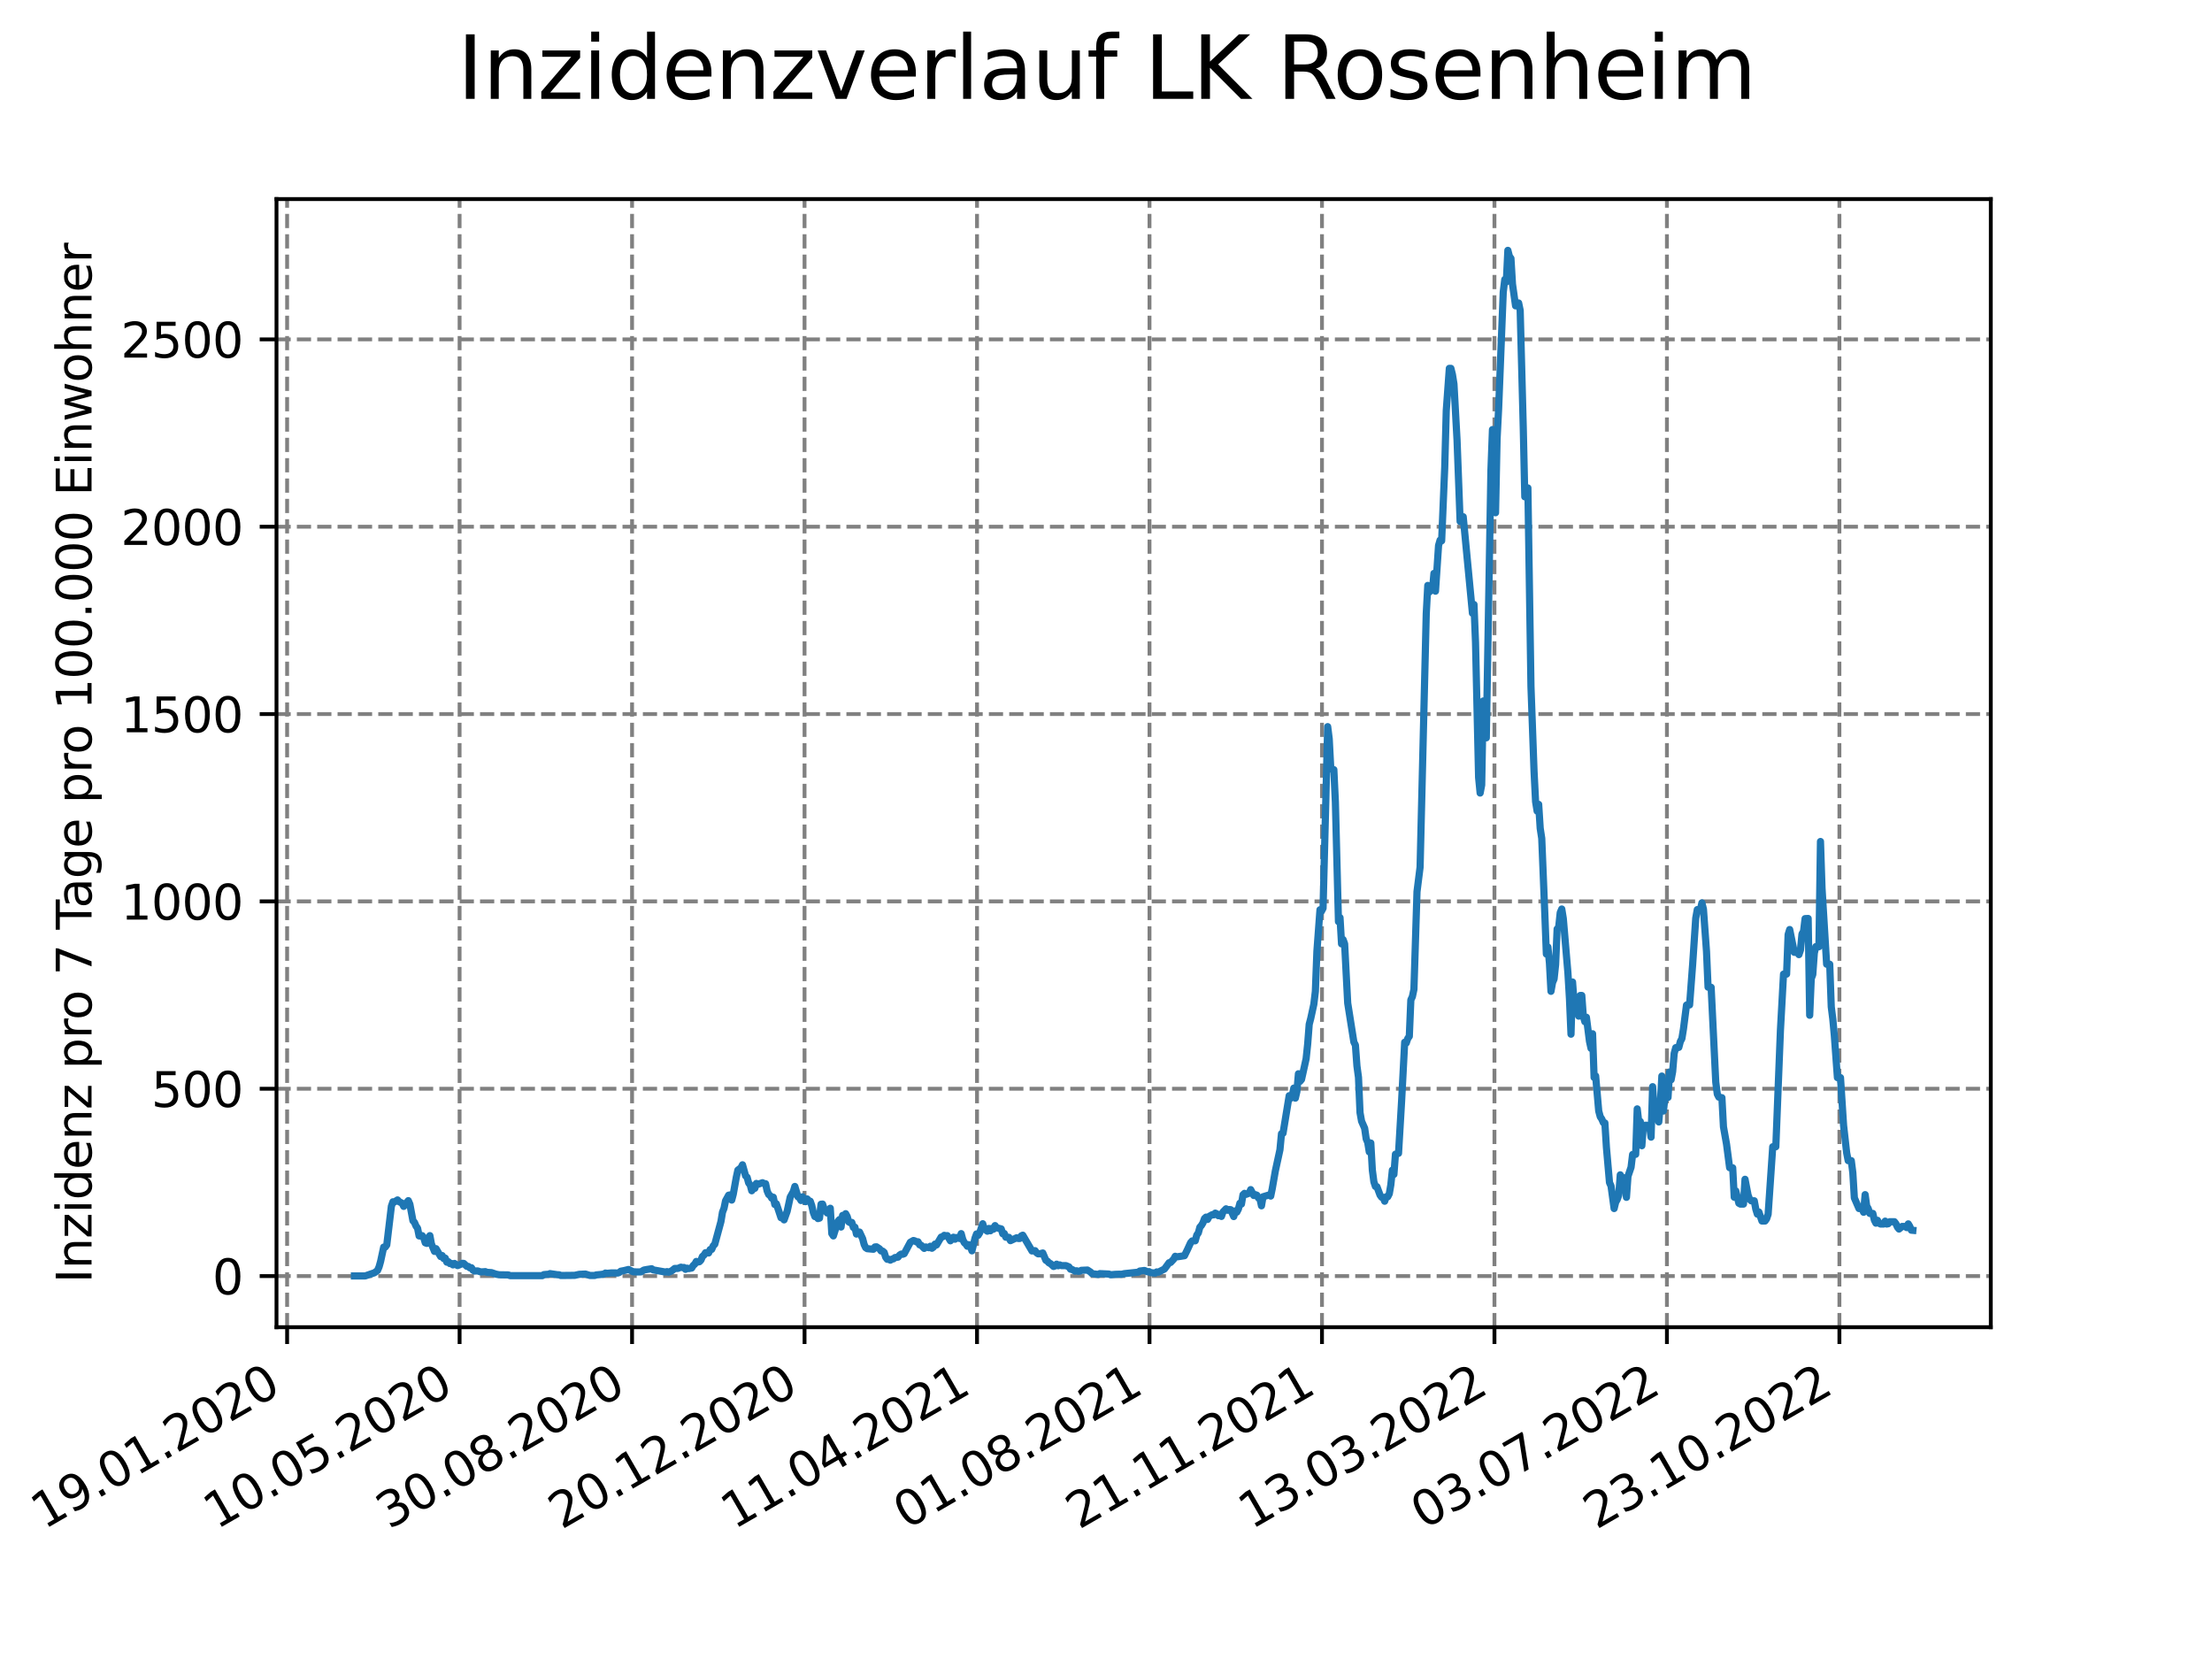 <?xml version="1.0" encoding="utf-8" standalone="no"?>
<!DOCTYPE svg PUBLIC "-//W3C//DTD SVG 1.1//EN"
  "http://www.w3.org/Graphics/SVG/1.1/DTD/svg11.dtd">
<svg xmlns:xlink="http://www.w3.org/1999/xlink" width="460.8pt" height="345.6pt" viewBox="0 0 460.8 345.6" xmlns="http://www.w3.org/2000/svg" version="1.1">
 <defs>
  <style type="text/css">*{stroke-linejoin: round; stroke-linecap: butt}</style>
 </defs>
 <g id="figure_1">
  <g id="patch_1">
   <path d="M 0 345.6 
L 460.8 345.6 
L 460.8 0 
L 0 0 
z
" style="fill: #ffffff"/>
  </g>
  <g id="axes_1">
   <g id="patch_2">
    <path d="M 57.6 276.48 
L 414.72 276.48 
L 414.72 41.472 
L 57.6 41.472 
z
" style="fill: #ffffff"/>
   </g>
   <g id="matplotlib.axis_1">
    <g id="xtick_1">
     <g id="line2d_1">
      <path d="M 59.811 276.48 
L 59.811 41.472 
" clip-path="url(#p13c8dc8b67)" style="fill: none; stroke-dasharray: 2.96,1.28; stroke-dashoffset: 0; stroke: #808080; stroke-width: 0.8"/>
     </g>
     <g id="line2d_2">
      <defs>
       <path id="m9753252a1d" d="M 0 0 
L 0 3.5 
" style="stroke: #000000; stroke-width: 0.8"/>
      </defs>
      <g>
       <use xlink:href="#m9753252a1d" x="59.811" y="276.48" style="stroke: #000000; stroke-width: 0.8"/>
      </g>
     </g>
     <g id="text_1">
      <!-- 19.01.2020 -->
      <g transform="translate(9.186 318.689) rotate(-30) scale(0.1 -0.1)">
       <defs>
        <path id="DejaVuSans-31" d="M 794 531 
L 1825 531 
L 1825 4091 
L 703 3866 
L 703 4441 
L 1819 4666 
L 2450 4666 
L 2450 531 
L 3481 531 
L 3481 0 
L 794 0 
L 794 531 
z
" transform="scale(0.016)"/>
        <path id="DejaVuSans-39" d="M 703 97 
L 703 672 
Q 941 559 1184 500 
Q 1428 441 1663 441 
Q 2288 441 2617 861 
Q 2947 1281 2994 2138 
Q 2813 1869 2534 1725 
Q 2256 1581 1919 1581 
Q 1219 1581 811 2004 
Q 403 2428 403 3163 
Q 403 3881 828 4315 
Q 1253 4750 1959 4750 
Q 2769 4750 3195 4129 
Q 3622 3509 3622 2328 
Q 3622 1225 3098 567 
Q 2575 -91 1691 -91 
Q 1453 -91 1209 -44 
Q 966 3 703 97 
z
M 1959 2075 
Q 2384 2075 2632 2365 
Q 2881 2656 2881 3163 
Q 2881 3666 2632 3958 
Q 2384 4250 1959 4250 
Q 1534 4250 1286 3958 
Q 1038 3666 1038 3163 
Q 1038 2656 1286 2365 
Q 1534 2075 1959 2075 
z
" transform="scale(0.016)"/>
        <path id="DejaVuSans-2e" d="M 684 794 
L 1344 794 
L 1344 0 
L 684 0 
L 684 794 
z
" transform="scale(0.016)"/>
        <path id="DejaVuSans-30" d="M 2034 4250 
Q 1547 4250 1301 3770 
Q 1056 3291 1056 2328 
Q 1056 1369 1301 889 
Q 1547 409 2034 409 
Q 2525 409 2770 889 
Q 3016 1369 3016 2328 
Q 3016 3291 2770 3770 
Q 2525 4250 2034 4250 
z
M 2034 4750 
Q 2819 4750 3233 4129 
Q 3647 3509 3647 2328 
Q 3647 1150 3233 529 
Q 2819 -91 2034 -91 
Q 1250 -91 836 529 
Q 422 1150 422 2328 
Q 422 3509 836 4129 
Q 1250 4750 2034 4750 
z
" transform="scale(0.016)"/>
        <path id="DejaVuSans-32" d="M 1228 531 
L 3431 531 
L 3431 0 
L 469 0 
L 469 531 
Q 828 903 1448 1529 
Q 2069 2156 2228 2338 
Q 2531 2678 2651 2914 
Q 2772 3150 2772 3378 
Q 2772 3750 2511 3984 
Q 2250 4219 1831 4219 
Q 1534 4219 1204 4116 
Q 875 4013 500 3803 
L 500 4441 
Q 881 4594 1212 4672 
Q 1544 4750 1819 4750 
Q 2544 4750 2975 4387 
Q 3406 4025 3406 3419 
Q 3406 3131 3298 2873 
Q 3191 2616 2906 2266 
Q 2828 2175 2409 1742 
Q 1991 1309 1228 531 
z
" transform="scale(0.016)"/>
       </defs>
       <use xlink:href="#DejaVuSans-31"/>
       <use xlink:href="#DejaVuSans-39" x="63.623"/>
       <use xlink:href="#DejaVuSans-2e" x="127.246"/>
       <use xlink:href="#DejaVuSans-30" x="159.033"/>
       <use xlink:href="#DejaVuSans-31" x="222.656"/>
       <use xlink:href="#DejaVuSans-2e" x="286.279"/>
       <use xlink:href="#DejaVuSans-32" x="318.066"/>
       <use xlink:href="#DejaVuSans-30" x="381.689"/>
       <use xlink:href="#DejaVuSans-32" x="445.312"/>
       <use xlink:href="#DejaVuSans-30" x="508.936"/>
      </g>
     </g>
    </g>
    <g id="xtick_2">
     <g id="line2d_3">
      <path d="M 95.741 276.48 
L 95.741 41.472 
" clip-path="url(#p13c8dc8b67)" style="fill: none; stroke-dasharray: 2.96,1.28; stroke-dashoffset: 0; stroke: #808080; stroke-width: 0.8"/>
     </g>
     <g id="line2d_4">
      <g>
       <use xlink:href="#m9753252a1d" x="95.741" y="276.48" style="stroke: #000000; stroke-width: 0.8"/>
      </g>
     </g>
     <g id="text_2">
      <!-- 10.05.2020 -->
      <g transform="translate(45.116 318.689) rotate(-30) scale(0.1 -0.1)">
       <defs>
        <path id="DejaVuSans-35" d="M 691 4666 
L 3169 4666 
L 3169 4134 
L 1269 4134 
L 1269 2991 
Q 1406 3038 1543 3061 
Q 1681 3084 1819 3084 
Q 2600 3084 3056 2656 
Q 3513 2228 3513 1497 
Q 3513 744 3044 326 
Q 2575 -91 1722 -91 
Q 1428 -91 1123 -41 
Q 819 9 494 109 
L 494 744 
Q 775 591 1075 516 
Q 1375 441 1709 441 
Q 2250 441 2565 725 
Q 2881 1009 2881 1497 
Q 2881 1984 2565 2268 
Q 2250 2553 1709 2553 
Q 1456 2553 1204 2497 
Q 953 2441 691 2322 
L 691 4666 
z
" transform="scale(0.016)"/>
       </defs>
       <use xlink:href="#DejaVuSans-31"/>
       <use xlink:href="#DejaVuSans-30" x="63.623"/>
       <use xlink:href="#DejaVuSans-2e" x="127.246"/>
       <use xlink:href="#DejaVuSans-30" x="159.033"/>
       <use xlink:href="#DejaVuSans-35" x="222.656"/>
       <use xlink:href="#DejaVuSans-2e" x="286.279"/>
       <use xlink:href="#DejaVuSans-32" x="318.066"/>
       <use xlink:href="#DejaVuSans-30" x="381.689"/>
       <use xlink:href="#DejaVuSans-32" x="445.312"/>
       <use xlink:href="#DejaVuSans-30" x="508.936"/>
      </g>
     </g>
    </g>
    <g id="xtick_3">
     <g id="line2d_5">
      <path d="M 131.671 276.48 
L 131.671 41.472 
" clip-path="url(#p13c8dc8b67)" style="fill: none; stroke-dasharray: 2.96,1.28; stroke-dashoffset: 0; stroke: #808080; stroke-width: 0.8"/>
     </g>
     <g id="line2d_6">
      <g>
       <use xlink:href="#m9753252a1d" x="131.671" y="276.48" style="stroke: #000000; stroke-width: 0.8"/>
      </g>
     </g>
     <g id="text_3">
      <!-- 30.08.2020 -->
      <g transform="translate(81.046 318.689) rotate(-30) scale(0.1 -0.1)">
       <defs>
        <path id="DejaVuSans-33" d="M 2597 2516 
Q 3050 2419 3304 2112 
Q 3559 1806 3559 1356 
Q 3559 666 3084 287 
Q 2609 -91 1734 -91 
Q 1441 -91 1130 -33 
Q 819 25 488 141 
L 488 750 
Q 750 597 1062 519 
Q 1375 441 1716 441 
Q 2309 441 2620 675 
Q 2931 909 2931 1356 
Q 2931 1769 2642 2001 
Q 2353 2234 1838 2234 
L 1294 2234 
L 1294 2753 
L 1863 2753 
Q 2328 2753 2575 2939 
Q 2822 3125 2822 3475 
Q 2822 3834 2567 4026 
Q 2313 4219 1838 4219 
Q 1578 4219 1281 4162 
Q 984 4106 628 3988 
L 628 4550 
Q 988 4650 1302 4700 
Q 1616 4750 1894 4750 
Q 2613 4750 3031 4423 
Q 3450 4097 3450 3541 
Q 3450 3153 3228 2886 
Q 3006 2619 2597 2516 
z
" transform="scale(0.016)"/>
        <path id="DejaVuSans-38" d="M 2034 2216 
Q 1584 2216 1326 1975 
Q 1069 1734 1069 1313 
Q 1069 891 1326 650 
Q 1584 409 2034 409 
Q 2484 409 2743 651 
Q 3003 894 3003 1313 
Q 3003 1734 2745 1975 
Q 2488 2216 2034 2216 
z
M 1403 2484 
Q 997 2584 770 2862 
Q 544 3141 544 3541 
Q 544 4100 942 4425 
Q 1341 4750 2034 4750 
Q 2731 4750 3128 4425 
Q 3525 4100 3525 3541 
Q 3525 3141 3298 2862 
Q 3072 2584 2669 2484 
Q 3125 2378 3379 2068 
Q 3634 1759 3634 1313 
Q 3634 634 3220 271 
Q 2806 -91 2034 -91 
Q 1263 -91 848 271 
Q 434 634 434 1313 
Q 434 1759 690 2068 
Q 947 2378 1403 2484 
z
M 1172 3481 
Q 1172 3119 1398 2916 
Q 1625 2713 2034 2713 
Q 2441 2713 2670 2916 
Q 2900 3119 2900 3481 
Q 2900 3844 2670 4047 
Q 2441 4250 2034 4250 
Q 1625 4250 1398 4047 
Q 1172 3844 1172 3481 
z
" transform="scale(0.016)"/>
       </defs>
       <use xlink:href="#DejaVuSans-33"/>
       <use xlink:href="#DejaVuSans-30" x="63.623"/>
       <use xlink:href="#DejaVuSans-2e" x="127.246"/>
       <use xlink:href="#DejaVuSans-30" x="159.033"/>
       <use xlink:href="#DejaVuSans-38" x="222.656"/>
       <use xlink:href="#DejaVuSans-2e" x="286.279"/>
       <use xlink:href="#DejaVuSans-32" x="318.066"/>
       <use xlink:href="#DejaVuSans-30" x="381.689"/>
       <use xlink:href="#DejaVuSans-32" x="445.312"/>
       <use xlink:href="#DejaVuSans-30" x="508.936"/>
      </g>
     </g>
    </g>
    <g id="xtick_4">
     <g id="line2d_7">
      <path d="M 167.601 276.48 
L 167.601 41.472 
" clip-path="url(#p13c8dc8b67)" style="fill: none; stroke-dasharray: 2.96,1.28; stroke-dashoffset: 0; stroke: #808080; stroke-width: 0.8"/>
     </g>
     <g id="line2d_8">
      <g>
       <use xlink:href="#m9753252a1d" x="167.601" y="276.48" style="stroke: #000000; stroke-width: 0.8"/>
      </g>
     </g>
     <g id="text_4">
      <!-- 20.12.2020 -->
      <g transform="translate(116.976 318.689) rotate(-30) scale(0.1 -0.1)">
       <use xlink:href="#DejaVuSans-32"/>
       <use xlink:href="#DejaVuSans-30" x="63.623"/>
       <use xlink:href="#DejaVuSans-2e" x="127.246"/>
       <use xlink:href="#DejaVuSans-31" x="159.033"/>
       <use xlink:href="#DejaVuSans-32" x="222.656"/>
       <use xlink:href="#DejaVuSans-2e" x="286.279"/>
       <use xlink:href="#DejaVuSans-32" x="318.066"/>
       <use xlink:href="#DejaVuSans-30" x="381.689"/>
       <use xlink:href="#DejaVuSans-32" x="445.312"/>
       <use xlink:href="#DejaVuSans-30" x="508.936"/>
      </g>
     </g>
    </g>
    <g id="xtick_5">
     <g id="line2d_9">
      <path d="M 203.531 276.48 
L 203.531 41.472 
" clip-path="url(#p13c8dc8b67)" style="fill: none; stroke-dasharray: 2.96,1.28; stroke-dashoffset: 0; stroke: #808080; stroke-width: 0.8"/>
     </g>
     <g id="line2d_10">
      <g>
       <use xlink:href="#m9753252a1d" x="203.531" y="276.48" style="stroke: #000000; stroke-width: 0.8"/>
      </g>
     </g>
     <g id="text_5">
      <!-- 11.04.2021 -->
      <g transform="translate(152.906 318.689) rotate(-30) scale(0.1 -0.1)">
       <defs>
        <path id="DejaVuSans-34" d="M 2419 4116 
L 825 1625 
L 2419 1625 
L 2419 4116 
z
M 2253 4666 
L 3047 4666 
L 3047 1625 
L 3713 1625 
L 3713 1100 
L 3047 1100 
L 3047 0 
L 2419 0 
L 2419 1100 
L 313 1100 
L 313 1709 
L 2253 4666 
z
" transform="scale(0.016)"/>
       </defs>
       <use xlink:href="#DejaVuSans-31"/>
       <use xlink:href="#DejaVuSans-31" x="63.623"/>
       <use xlink:href="#DejaVuSans-2e" x="127.246"/>
       <use xlink:href="#DejaVuSans-30" x="159.033"/>
       <use xlink:href="#DejaVuSans-34" x="222.656"/>
       <use xlink:href="#DejaVuSans-2e" x="286.279"/>
       <use xlink:href="#DejaVuSans-32" x="318.066"/>
       <use xlink:href="#DejaVuSans-30" x="381.689"/>
       <use xlink:href="#DejaVuSans-32" x="445.312"/>
       <use xlink:href="#DejaVuSans-31" x="508.936"/>
      </g>
     </g>
    </g>
    <g id="xtick_6">
     <g id="line2d_11">
      <path d="M 239.462 276.48 
L 239.462 41.472 
" clip-path="url(#p13c8dc8b67)" style="fill: none; stroke-dasharray: 2.96,1.28; stroke-dashoffset: 0; stroke: #808080; stroke-width: 0.8"/>
     </g>
     <g id="line2d_12">
      <g>
       <use xlink:href="#m9753252a1d" x="239.462" y="276.48" style="stroke: #000000; stroke-width: 0.8"/>
      </g>
     </g>
     <g id="text_6">
      <!-- 01.08.2021 -->
      <g transform="translate(188.836 318.689) rotate(-30) scale(0.1 -0.1)">
       <use xlink:href="#DejaVuSans-30"/>
       <use xlink:href="#DejaVuSans-31" x="63.623"/>
       <use xlink:href="#DejaVuSans-2e" x="127.246"/>
       <use xlink:href="#DejaVuSans-30" x="159.033"/>
       <use xlink:href="#DejaVuSans-38" x="222.656"/>
       <use xlink:href="#DejaVuSans-2e" x="286.279"/>
       <use xlink:href="#DejaVuSans-32" x="318.066"/>
       <use xlink:href="#DejaVuSans-30" x="381.689"/>
       <use xlink:href="#DejaVuSans-32" x="445.312"/>
       <use xlink:href="#DejaVuSans-31" x="508.936"/>
      </g>
     </g>
    </g>
    <g id="xtick_7">
     <g id="line2d_13">
      <path d="M 275.392 276.48 
L 275.392 41.472 
" clip-path="url(#p13c8dc8b67)" style="fill: none; stroke-dasharray: 2.96,1.28; stroke-dashoffset: 0; stroke: #808080; stroke-width: 0.8"/>
     </g>
     <g id="line2d_14">
      <g>
       <use xlink:href="#m9753252a1d" x="275.392" y="276.48" style="stroke: #000000; stroke-width: 0.8"/>
      </g>
     </g>
     <g id="text_7">
      <!-- 21.11.2021 -->
      <g transform="translate(224.767 318.689) rotate(-30) scale(0.1 -0.1)">
       <use xlink:href="#DejaVuSans-32"/>
       <use xlink:href="#DejaVuSans-31" x="63.623"/>
       <use xlink:href="#DejaVuSans-2e" x="127.246"/>
       <use xlink:href="#DejaVuSans-31" x="159.033"/>
       <use xlink:href="#DejaVuSans-31" x="222.656"/>
       <use xlink:href="#DejaVuSans-2e" x="286.279"/>
       <use xlink:href="#DejaVuSans-32" x="318.066"/>
       <use xlink:href="#DejaVuSans-30" x="381.689"/>
       <use xlink:href="#DejaVuSans-32" x="445.312"/>
       <use xlink:href="#DejaVuSans-31" x="508.936"/>
      </g>
     </g>
    </g>
    <g id="xtick_8">
     <g id="line2d_15">
      <path d="M 311.322 276.48 
L 311.322 41.472 
" clip-path="url(#p13c8dc8b67)" style="fill: none; stroke-dasharray: 2.96,1.28; stroke-dashoffset: 0; stroke: #808080; stroke-width: 0.8"/>
     </g>
     <g id="line2d_16">
      <g>
       <use xlink:href="#m9753252a1d" x="311.322" y="276.48" style="stroke: #000000; stroke-width: 0.8"/>
      </g>
     </g>
     <g id="text_8">
      <!-- 13.03.2022 -->
      <g transform="translate(260.697 318.689) rotate(-30) scale(0.1 -0.1)">
       <use xlink:href="#DejaVuSans-31"/>
       <use xlink:href="#DejaVuSans-33" x="63.623"/>
       <use xlink:href="#DejaVuSans-2e" x="127.246"/>
       <use xlink:href="#DejaVuSans-30" x="159.033"/>
       <use xlink:href="#DejaVuSans-33" x="222.656"/>
       <use xlink:href="#DejaVuSans-2e" x="286.279"/>
       <use xlink:href="#DejaVuSans-32" x="318.066"/>
       <use xlink:href="#DejaVuSans-30" x="381.689"/>
       <use xlink:href="#DejaVuSans-32" x="445.312"/>
       <use xlink:href="#DejaVuSans-32" x="508.936"/>
      </g>
     </g>
    </g>
    <g id="xtick_9">
     <g id="line2d_17">
      <path d="M 347.252 276.48 
L 347.252 41.472 
" clip-path="url(#p13c8dc8b67)" style="fill: none; stroke-dasharray: 2.96,1.28; stroke-dashoffset: 0; stroke: #808080; stroke-width: 0.8"/>
     </g>
     <g id="line2d_18">
      <g>
       <use xlink:href="#m9753252a1d" x="347.252" y="276.48" style="stroke: #000000; stroke-width: 0.8"/>
      </g>
     </g>
     <g id="text_9">
      <!-- 03.07.2022 -->
      <g transform="translate(296.627 318.689) rotate(-30) scale(0.1 -0.1)">
       <defs>
        <path id="DejaVuSans-37" d="M 525 4666 
L 3525 4666 
L 3525 4397 
L 1831 0 
L 1172 0 
L 2766 4134 
L 525 4134 
L 525 4666 
z
" transform="scale(0.016)"/>
       </defs>
       <use xlink:href="#DejaVuSans-30"/>
       <use xlink:href="#DejaVuSans-33" x="63.623"/>
       <use xlink:href="#DejaVuSans-2e" x="127.246"/>
       <use xlink:href="#DejaVuSans-30" x="159.033"/>
       <use xlink:href="#DejaVuSans-37" x="222.656"/>
       <use xlink:href="#DejaVuSans-2e" x="286.279"/>
       <use xlink:href="#DejaVuSans-32" x="318.066"/>
       <use xlink:href="#DejaVuSans-30" x="381.689"/>
       <use xlink:href="#DejaVuSans-32" x="445.312"/>
       <use xlink:href="#DejaVuSans-32" x="508.936"/>
      </g>
     </g>
    </g>
    <g id="xtick_10">
     <g id="line2d_19">
      <path d="M 383.182 276.48 
L 383.182 41.472 
" clip-path="url(#p13c8dc8b67)" style="fill: none; stroke-dasharray: 2.96,1.28; stroke-dashoffset: 0; stroke: #808080; stroke-width: 0.8"/>
     </g>
     <g id="line2d_20">
      <g>
       <use xlink:href="#m9753252a1d" x="383.182" y="276.48" style="stroke: #000000; stroke-width: 0.8"/>
      </g>
     </g>
     <g id="text_10">
      <!-- 23.10.2022 -->
      <g transform="translate(332.557 318.689) rotate(-30) scale(0.1 -0.1)">
       <use xlink:href="#DejaVuSans-32"/>
       <use xlink:href="#DejaVuSans-33" x="63.623"/>
       <use xlink:href="#DejaVuSans-2e" x="127.246"/>
       <use xlink:href="#DejaVuSans-31" x="159.033"/>
       <use xlink:href="#DejaVuSans-30" x="222.656"/>
       <use xlink:href="#DejaVuSans-2e" x="286.279"/>
       <use xlink:href="#DejaVuSans-32" x="318.066"/>
       <use xlink:href="#DejaVuSans-30" x="381.689"/>
       <use xlink:href="#DejaVuSans-32" x="445.312"/>
       <use xlink:href="#DejaVuSans-32" x="508.936"/>
      </g>
     </g>
    </g>
   </g>
   <g id="matplotlib.axis_2">
    <g id="ytick_1">
     <g id="line2d_21">
      <path d="M 57.6 265.828 
L 414.72 265.828 
" clip-path="url(#p13c8dc8b67)" style="fill: none; stroke-dasharray: 2.96,1.28; stroke-dashoffset: 0; stroke: #808080; stroke-width: 0.8"/>
     </g>
     <g id="line2d_22">
      <defs>
       <path id="m545c0a66b3" d="M 0 0 
L -3.5 0 
" style="stroke: #000000; stroke-width: 0.8"/>
      </defs>
      <g>
       <use xlink:href="#m545c0a66b3" x="57.6" y="265.828" style="stroke: #000000; stroke-width: 0.8"/>
      </g>
     </g>
     <g id="text_11">
      <!-- 0 -->
      <g transform="translate(44.237 269.627) scale(0.1 -0.1)">
       <use xlink:href="#DejaVuSans-30"/>
      </g>
     </g>
    </g>
    <g id="ytick_2">
     <g id="line2d_23">
      <path d="M 57.6 226.801 
L 414.72 226.801 
" clip-path="url(#p13c8dc8b67)" style="fill: none; stroke-dasharray: 2.96,1.28; stroke-dashoffset: 0; stroke: #808080; stroke-width: 0.8"/>
     </g>
     <g id="line2d_24">
      <g>
       <use xlink:href="#m545c0a66b3" x="57.6" y="226.801" style="stroke: #000000; stroke-width: 0.8"/>
      </g>
     </g>
     <g id="text_12">
      <!-- 500 -->
      <g transform="translate(31.512 230.6) scale(0.1 -0.1)">
       <use xlink:href="#DejaVuSans-35"/>
       <use xlink:href="#DejaVuSans-30" x="63.623"/>
       <use xlink:href="#DejaVuSans-30" x="127.246"/>
      </g>
     </g>
    </g>
    <g id="ytick_3">
     <g id="line2d_25">
      <path d="M 57.6 187.774 
L 414.72 187.774 
" clip-path="url(#p13c8dc8b67)" style="fill: none; stroke-dasharray: 2.96,1.28; stroke-dashoffset: 0; stroke: #808080; stroke-width: 0.8"/>
     </g>
     <g id="line2d_26">
      <g>
       <use xlink:href="#m545c0a66b3" x="57.6" y="187.774" style="stroke: #000000; stroke-width: 0.8"/>
      </g>
     </g>
     <g id="text_13">
      <!-- 1000 -->
      <g transform="translate(25.15 191.574) scale(0.1 -0.1)">
       <use xlink:href="#DejaVuSans-31"/>
       <use xlink:href="#DejaVuSans-30" x="63.623"/>
       <use xlink:href="#DejaVuSans-30" x="127.246"/>
       <use xlink:href="#DejaVuSans-30" x="190.869"/>
      </g>
     </g>
    </g>
    <g id="ytick_4">
     <g id="line2d_27">
      <path d="M 57.6 148.748 
L 414.72 148.748 
" clip-path="url(#p13c8dc8b67)" style="fill: none; stroke-dasharray: 2.96,1.28; stroke-dashoffset: 0; stroke: #808080; stroke-width: 0.8"/>
     </g>
     <g id="line2d_28">
      <g>
       <use xlink:href="#m545c0a66b3" x="57.6" y="148.748" style="stroke: #000000; stroke-width: 0.8"/>
      </g>
     </g>
     <g id="text_14">
      <!-- 1500 -->
      <g transform="translate(25.15 152.547) scale(0.1 -0.1)">
       <use xlink:href="#DejaVuSans-31"/>
       <use xlink:href="#DejaVuSans-35" x="63.623"/>
       <use xlink:href="#DejaVuSans-30" x="127.246"/>
       <use xlink:href="#DejaVuSans-30" x="190.869"/>
      </g>
     </g>
    </g>
    <g id="ytick_5">
     <g id="line2d_29">
      <path d="M 57.6 109.721 
L 414.72 109.721 
" clip-path="url(#p13c8dc8b67)" style="fill: none; stroke-dasharray: 2.96,1.28; stroke-dashoffset: 0; stroke: #808080; stroke-width: 0.8"/>
     </g>
     <g id="line2d_30">
      <g>
       <use xlink:href="#m545c0a66b3" x="57.6" y="109.721" style="stroke: #000000; stroke-width: 0.8"/>
      </g>
     </g>
     <g id="text_15">
      <!-- 2000 -->
      <g transform="translate(25.15 113.52) scale(0.1 -0.1)">
       <use xlink:href="#DejaVuSans-32"/>
       <use xlink:href="#DejaVuSans-30" x="63.623"/>
       <use xlink:href="#DejaVuSans-30" x="127.246"/>
       <use xlink:href="#DejaVuSans-30" x="190.869"/>
      </g>
     </g>
    </g>
    <g id="ytick_6">
     <g id="line2d_31">
      <path d="M 57.6 70.695 
L 414.72 70.695 
" clip-path="url(#p13c8dc8b67)" style="fill: none; stroke-dasharray: 2.96,1.28; stroke-dashoffset: 0; stroke: #808080; stroke-width: 0.8"/>
     </g>
     <g id="line2d_32">
      <g>
       <use xlink:href="#m545c0a66b3" x="57.6" y="70.695" style="stroke: #000000; stroke-width: 0.8"/>
      </g>
     </g>
     <g id="text_16">
      <!-- 2500 -->
      <g transform="translate(25.15 74.494) scale(0.1 -0.1)">
       <use xlink:href="#DejaVuSans-32"/>
       <use xlink:href="#DejaVuSans-35" x="63.623"/>
       <use xlink:href="#DejaVuSans-30" x="127.246"/>
       <use xlink:href="#DejaVuSans-30" x="190.869"/>
      </g>
     </g>
    </g>
    <g id="text_17">
     <!-- Inzidenz pro 7 Tage pro 100.000 Einwohner -->
     <g transform="translate(19.07 267.301) rotate(-90) scale(0.1 -0.1)">
      <defs>
       <path id="DejaVuSans-49" d="M 628 4666 
L 1259 4666 
L 1259 0 
L 628 0 
L 628 4666 
z
" transform="scale(0.016)"/>
       <path id="DejaVuSans-6e" d="M 3513 2113 
L 3513 0 
L 2938 0 
L 2938 2094 
Q 2938 2591 2744 2837 
Q 2550 3084 2163 3084 
Q 1697 3084 1428 2787 
Q 1159 2491 1159 1978 
L 1159 0 
L 581 0 
L 581 3500 
L 1159 3500 
L 1159 2956 
Q 1366 3272 1645 3428 
Q 1925 3584 2291 3584 
Q 2894 3584 3203 3211 
Q 3513 2838 3513 2113 
z
" transform="scale(0.016)"/>
       <path id="DejaVuSans-7a" d="M 353 3500 
L 3084 3500 
L 3084 2975 
L 922 459 
L 3084 459 
L 3084 0 
L 275 0 
L 275 525 
L 2438 3041 
L 353 3041 
L 353 3500 
z
" transform="scale(0.016)"/>
       <path id="DejaVuSans-69" d="M 603 3500 
L 1178 3500 
L 1178 0 
L 603 0 
L 603 3500 
z
M 603 4863 
L 1178 4863 
L 1178 4134 
L 603 4134 
L 603 4863 
z
" transform="scale(0.016)"/>
       <path id="DejaVuSans-64" d="M 2906 2969 
L 2906 4863 
L 3481 4863 
L 3481 0 
L 2906 0 
L 2906 525 
Q 2725 213 2448 61 
Q 2172 -91 1784 -91 
Q 1150 -91 751 415 
Q 353 922 353 1747 
Q 353 2572 751 3078 
Q 1150 3584 1784 3584 
Q 2172 3584 2448 3432 
Q 2725 3281 2906 2969 
z
M 947 1747 
Q 947 1113 1208 752 
Q 1469 391 1925 391 
Q 2381 391 2643 752 
Q 2906 1113 2906 1747 
Q 2906 2381 2643 2742 
Q 2381 3103 1925 3103 
Q 1469 3103 1208 2742 
Q 947 2381 947 1747 
z
" transform="scale(0.016)"/>
       <path id="DejaVuSans-65" d="M 3597 1894 
L 3597 1613 
L 953 1613 
Q 991 1019 1311 708 
Q 1631 397 2203 397 
Q 2534 397 2845 478 
Q 3156 559 3463 722 
L 3463 178 
Q 3153 47 2828 -22 
Q 2503 -91 2169 -91 
Q 1331 -91 842 396 
Q 353 884 353 1716 
Q 353 2575 817 3079 
Q 1281 3584 2069 3584 
Q 2775 3584 3186 3129 
Q 3597 2675 3597 1894 
z
M 3022 2063 
Q 3016 2534 2758 2815 
Q 2500 3097 2075 3097 
Q 1594 3097 1305 2825 
Q 1016 2553 972 2059 
L 3022 2063 
z
" transform="scale(0.016)"/>
       <path id="DejaVuSans-20" transform="scale(0.016)"/>
       <path id="DejaVuSans-70" d="M 1159 525 
L 1159 -1331 
L 581 -1331 
L 581 3500 
L 1159 3500 
L 1159 2969 
Q 1341 3281 1617 3432 
Q 1894 3584 2278 3584 
Q 2916 3584 3314 3078 
Q 3713 2572 3713 1747 
Q 3713 922 3314 415 
Q 2916 -91 2278 -91 
Q 1894 -91 1617 61 
Q 1341 213 1159 525 
z
M 3116 1747 
Q 3116 2381 2855 2742 
Q 2594 3103 2138 3103 
Q 1681 3103 1420 2742 
Q 1159 2381 1159 1747 
Q 1159 1113 1420 752 
Q 1681 391 2138 391 
Q 2594 391 2855 752 
Q 3116 1113 3116 1747 
z
" transform="scale(0.016)"/>
       <path id="DejaVuSans-72" d="M 2631 2963 
Q 2534 3019 2420 3045 
Q 2306 3072 2169 3072 
Q 1681 3072 1420 2755 
Q 1159 2438 1159 1844 
L 1159 0 
L 581 0 
L 581 3500 
L 1159 3500 
L 1159 2956 
Q 1341 3275 1631 3429 
Q 1922 3584 2338 3584 
Q 2397 3584 2469 3576 
Q 2541 3569 2628 3553 
L 2631 2963 
z
" transform="scale(0.016)"/>
       <path id="DejaVuSans-6f" d="M 1959 3097 
Q 1497 3097 1228 2736 
Q 959 2375 959 1747 
Q 959 1119 1226 758 
Q 1494 397 1959 397 
Q 2419 397 2687 759 
Q 2956 1122 2956 1747 
Q 2956 2369 2687 2733 
Q 2419 3097 1959 3097 
z
M 1959 3584 
Q 2709 3584 3137 3096 
Q 3566 2609 3566 1747 
Q 3566 888 3137 398 
Q 2709 -91 1959 -91 
Q 1206 -91 779 398 
Q 353 888 353 1747 
Q 353 2609 779 3096 
Q 1206 3584 1959 3584 
z
" transform="scale(0.016)"/>
       <path id="DejaVuSans-54" d="M -19 4666 
L 3928 4666 
L 3928 4134 
L 2272 4134 
L 2272 0 
L 1638 0 
L 1638 4134 
L -19 4134 
L -19 4666 
z
" transform="scale(0.016)"/>
       <path id="DejaVuSans-61" d="M 2194 1759 
Q 1497 1759 1228 1600 
Q 959 1441 959 1056 
Q 959 750 1161 570 
Q 1363 391 1709 391 
Q 2188 391 2477 730 
Q 2766 1069 2766 1631 
L 2766 1759 
L 2194 1759 
z
M 3341 1997 
L 3341 0 
L 2766 0 
L 2766 531 
Q 2569 213 2275 61 
Q 1981 -91 1556 -91 
Q 1019 -91 701 211 
Q 384 513 384 1019 
Q 384 1609 779 1909 
Q 1175 2209 1959 2209 
L 2766 2209 
L 2766 2266 
Q 2766 2663 2505 2880 
Q 2244 3097 1772 3097 
Q 1472 3097 1187 3025 
Q 903 2953 641 2809 
L 641 3341 
Q 956 3463 1253 3523 
Q 1550 3584 1831 3584 
Q 2591 3584 2966 3190 
Q 3341 2797 3341 1997 
z
" transform="scale(0.016)"/>
       <path id="DejaVuSans-67" d="M 2906 1791 
Q 2906 2416 2648 2759 
Q 2391 3103 1925 3103 
Q 1463 3103 1205 2759 
Q 947 2416 947 1791 
Q 947 1169 1205 825 
Q 1463 481 1925 481 
Q 2391 481 2648 825 
Q 2906 1169 2906 1791 
z
M 3481 434 
Q 3481 -459 3084 -895 
Q 2688 -1331 1869 -1331 
Q 1566 -1331 1297 -1286 
Q 1028 -1241 775 -1147 
L 775 -588 
Q 1028 -725 1275 -790 
Q 1522 -856 1778 -856 
Q 2344 -856 2625 -561 
Q 2906 -266 2906 331 
L 2906 616 
Q 2728 306 2450 153 
Q 2172 0 1784 0 
Q 1141 0 747 490 
Q 353 981 353 1791 
Q 353 2603 747 3093 
Q 1141 3584 1784 3584 
Q 2172 3584 2450 3431 
Q 2728 3278 2906 2969 
L 2906 3500 
L 3481 3500 
L 3481 434 
z
" transform="scale(0.016)"/>
       <path id="DejaVuSans-45" d="M 628 4666 
L 3578 4666 
L 3578 4134 
L 1259 4134 
L 1259 2753 
L 3481 2753 
L 3481 2222 
L 1259 2222 
L 1259 531 
L 3634 531 
L 3634 0 
L 628 0 
L 628 4666 
z
" transform="scale(0.016)"/>
       <path id="DejaVuSans-77" d="M 269 3500 
L 844 3500 
L 1563 769 
L 2278 3500 
L 2956 3500 
L 3675 769 
L 4391 3500 
L 4966 3500 
L 4050 0 
L 3372 0 
L 2619 2869 
L 1863 0 
L 1184 0 
L 269 3500 
z
" transform="scale(0.016)"/>
       <path id="DejaVuSans-68" d="M 3513 2113 
L 3513 0 
L 2938 0 
L 2938 2094 
Q 2938 2591 2744 2837 
Q 2550 3084 2163 3084 
Q 1697 3084 1428 2787 
Q 1159 2491 1159 1978 
L 1159 0 
L 581 0 
L 581 4863 
L 1159 4863 
L 1159 2956 
Q 1366 3272 1645 3428 
Q 1925 3584 2291 3584 
Q 2894 3584 3203 3211 
Q 3513 2838 3513 2113 
z
" transform="scale(0.016)"/>
      </defs>
      <use xlink:href="#DejaVuSans-49"/>
      <use xlink:href="#DejaVuSans-6e" x="29.492"/>
      <use xlink:href="#DejaVuSans-7a" x="92.871"/>
      <use xlink:href="#DejaVuSans-69" x="145.361"/>
      <use xlink:href="#DejaVuSans-64" x="173.145"/>
      <use xlink:href="#DejaVuSans-65" x="236.621"/>
      <use xlink:href="#DejaVuSans-6e" x="298.145"/>
      <use xlink:href="#DejaVuSans-7a" x="361.523"/>
      <use xlink:href="#DejaVuSans-20" x="414.014"/>
      <use xlink:href="#DejaVuSans-70" x="445.801"/>
      <use xlink:href="#DejaVuSans-72" x="509.277"/>
      <use xlink:href="#DejaVuSans-6f" x="548.141"/>
      <use xlink:href="#DejaVuSans-20" x="609.322"/>
      <use xlink:href="#DejaVuSans-37" x="641.109"/>
      <use xlink:href="#DejaVuSans-20" x="704.732"/>
      <use xlink:href="#DejaVuSans-54" x="736.52"/>
      <use xlink:href="#DejaVuSans-61" x="781.104"/>
      <use xlink:href="#DejaVuSans-67" x="842.383"/>
      <use xlink:href="#DejaVuSans-65" x="905.859"/>
      <use xlink:href="#DejaVuSans-20" x="967.383"/>
      <use xlink:href="#DejaVuSans-70" x="999.17"/>
      <use xlink:href="#DejaVuSans-72" x="1062.646"/>
      <use xlink:href="#DejaVuSans-6f" x="1101.51"/>
      <use xlink:href="#DejaVuSans-20" x="1162.691"/>
      <use xlink:href="#DejaVuSans-31" x="1194.479"/>
      <use xlink:href="#DejaVuSans-30" x="1258.102"/>
      <use xlink:href="#DejaVuSans-30" x="1321.725"/>
      <use xlink:href="#DejaVuSans-2e" x="1385.348"/>
      <use xlink:href="#DejaVuSans-30" x="1417.135"/>
      <use xlink:href="#DejaVuSans-30" x="1480.758"/>
      <use xlink:href="#DejaVuSans-30" x="1544.381"/>
      <use xlink:href="#DejaVuSans-20" x="1608.004"/>
      <use xlink:href="#DejaVuSans-45" x="1639.791"/>
      <use xlink:href="#DejaVuSans-69" x="1702.975"/>
      <use xlink:href="#DejaVuSans-6e" x="1730.758"/>
      <use xlink:href="#DejaVuSans-77" x="1794.137"/>
      <use xlink:href="#DejaVuSans-6f" x="1875.924"/>
      <use xlink:href="#DejaVuSans-68" x="1937.105"/>
      <use xlink:href="#DejaVuSans-6e" x="2000.484"/>
      <use xlink:href="#DejaVuSans-65" x="2063.863"/>
      <use xlink:href="#DejaVuSans-72" x="2125.387"/>
     </g>
    </g>
   </g>
   <g id="line2d_33">
    <path d="M 73.833 265.798 
L 76.078 265.798 
L 78.003 265.141 
L 78.645 264.663 
L 78.966 263.916 
L 79.286 262.781 
L 79.928 259.794 
L 80.249 259.794 
L 80.57 259.346 
L 81.532 251.282 
L 81.853 250.356 
L 82.174 250.386 
L 82.815 249.968 
L 83.136 250.326 
L 83.778 250.655 
L 84.098 251.312 
L 85.061 250.117 
L 85.382 250.864 
L 86.023 254.299 
L 86.344 254.657 
L 86.665 255.404 
L 86.986 255.852 
L 87.307 257.465 
L 87.627 257.495 
L 87.948 257.405 
L 88.269 257.853 
L 88.59 258.898 
L 88.911 259.018 
L 89.231 257.883 
L 89.552 257.405 
L 89.873 259.137 
L 90.515 260.69 
L 90.835 260.123 
L 91.798 261.766 
L 92.119 261.557 
L 92.439 262.184 
L 92.76 262.094 
L 93.081 262.931 
L 93.402 262.841 
L 93.723 263.229 
L 94.043 263.199 
L 94.364 263.498 
L 94.685 263.199 
L 95.327 263.647 
L 95.968 263.379 
L 96.289 263.169 
L 96.61 263.199 
L 97.251 263.797 
L 97.572 263.827 
L 97.893 264.125 
L 98.214 264.095 
L 98.535 264.603 
L 98.856 264.782 
L 99.497 264.752 
L 100.139 264.962 
L 100.78 264.932 
L 101.101 264.902 
L 101.422 265.051 
L 102.384 265.111 
L 103.347 265.439 
L 103.988 265.559 
L 105.913 265.589 
L 106.234 265.738 
L 112.971 265.738 
L 113.292 265.529 
L 113.933 265.469 
L 114.254 265.469 
L 114.575 265.32 
L 116.179 265.559 
L 116.5 265.559 
L 116.821 265.708 
L 119.708 265.678 
L 120.67 265.469 
L 121.953 265.41 
L 122.916 265.708 
L 123.878 265.708 
L 124.199 265.589 
L 125.162 265.499 
L 125.803 265.41 
L 126.124 265.2 
L 126.445 265.26 
L 127.407 265.171 
L 128.049 265.171 
L 128.69 265.2 
L 129.011 265.081 
L 129.332 264.812 
L 129.974 264.693 
L 130.936 264.454 
L 131.898 264.932 
L 132.54 264.962 
L 133.502 264.962 
L 134.144 264.573 
L 134.786 264.454 
L 135.748 264.304 
L 136.069 264.543 
L 138.635 264.991 
L 138.956 264.902 
L 139.277 265.021 
L 139.919 264.752 
L 140.56 264.245 
L 141.202 264.245 
L 141.843 263.976 
L 142.164 264.065 
L 142.485 264.036 
L 142.806 264.424 
L 143.127 264.185 
L 143.447 264.275 
L 144.089 264.155 
L 144.41 263.617 
L 144.731 263.349 
L 145.051 262.781 
L 145.372 262.901 
L 145.693 262.841 
L 146.014 262.512 
L 146.335 261.736 
L 146.655 261.467 
L 146.976 260.959 
L 147.618 261.019 
L 147.939 260.302 
L 148.259 260.272 
L 148.58 259.526 
L 148.901 259.197 
L 150.184 254.478 
L 150.505 252.537 
L 150.826 251.7 
L 151.147 250.147 
L 151.788 248.982 
L 152.109 248.923 
L 152.43 249.998 
L 152.751 248.773 
L 153.392 245.219 
L 153.713 243.755 
L 154.355 243.278 
L 154.676 242.65 
L 155.317 244.95 
L 155.638 245.249 
L 155.959 246.444 
L 156.28 246.832 
L 156.6 248.056 
L 156.921 247.608 
L 157.242 247.549 
L 157.563 246.533 
L 157.884 246.712 
L 158.846 246.384 
L 159.167 246.563 
L 159.488 246.593 
L 159.808 248.086 
L 160.129 248.833 
L 160.45 249.072 
L 160.771 249.61 
L 161.092 249.4 
L 161.412 250.924 
L 161.733 250.774 
L 162.696 253.672 
L 163.016 253.701 
L 163.337 254.12 
L 163.979 252.327 
L 164.621 249.371 
L 165.262 248.236 
L 165.583 247.16 
L 166.225 249.311 
L 166.545 249.52 
L 166.866 250.087 
L 167.187 249.311 
L 167.829 250.326 
L 168.149 249.759 
L 168.47 250.117 
L 168.791 250.237 
L 169.112 251.163 
L 169.433 252.596 
L 169.753 253.433 
L 170.074 253.283 
L 170.395 253.851 
L 170.716 253.761 
L 171.037 250.864 
L 171.357 250.834 
L 171.678 251.82 
L 172.32 252.686 
L 172.641 252.447 
L 172.961 251.7 
L 173.282 256.987 
L 173.603 257.465 
L 174.565 254.418 
L 174.886 254.06 
L 175.207 255.613 
L 175.528 253.194 
L 175.849 253.253 
L 176.169 252.835 
L 176.49 253.433 
L 176.811 254.538 
L 177.132 254.717 
L 177.453 254.657 
L 177.774 255.703 
L 178.094 255.643 
L 178.415 257.076 
L 179.057 256.658 
L 179.698 258.032 
L 180.019 259.257 
L 180.34 259.914 
L 180.661 260.123 
L 181.302 260.183 
L 181.944 260.242 
L 182.265 259.765 
L 182.586 259.735 
L 183.227 260.153 
L 183.548 260.601 
L 183.869 260.631 
L 184.19 260.9 
L 184.51 261.915 
L 184.831 262.333 
L 185.152 262.333 
L 185.473 262.512 
L 185.794 262.303 
L 186.114 262.244 
L 186.435 261.975 
L 187.077 261.885 
L 187.398 261.467 
L 187.718 261.258 
L 188.039 261.288 
L 188.36 261.168 
L 189.643 258.779 
L 190.285 258.42 
L 190.606 258.51 
L 190.927 258.719 
L 191.247 258.689 
L 191.568 259.317 
L 191.889 259.406 
L 192.531 260.063 
L 192.851 259.765 
L 193.493 259.914 
L 193.814 259.615 
L 194.135 260.033 
L 194.455 259.794 
L 194.776 259.167 
L 195.097 259.346 
L 196.059 257.704 
L 196.38 257.644 
L 196.701 257.345 
L 197.022 257.435 
L 197.343 257.405 
L 197.984 258.48 
L 198.626 257.734 
L 198.947 258.152 
L 199.267 257.793 
L 199.909 258.002 
L 200.23 256.987 
L 200.551 258.182 
L 200.871 258.869 
L 201.192 259.137 
L 201.513 259.615 
L 201.834 259.287 
L 202.155 259.645 
L 202.475 260.571 
L 203.117 257.913 
L 203.438 257.047 
L 203.759 257.345 
L 204.08 256.838 
L 204.721 254.926 
L 205.042 255.971 
L 205.684 256.479 
L 206.004 255.912 
L 206.325 256.389 
L 206.646 255.882 
L 206.967 256.061 
L 207.288 255.314 
L 207.608 255.762 
L 208.571 256.001 
L 208.892 257.017 
L 209.212 256.957 
L 209.533 257.734 
L 210.175 257.763 
L 210.496 258.45 
L 211.779 257.853 
L 212.1 258.002 
L 212.42 258.002 
L 212.741 257.465 
L 213.062 257.315 
L 214.987 260.601 
L 215.628 260.541 
L 215.949 260.989 
L 216.27 261.198 
L 216.591 261.198 
L 217.233 261.019 
L 217.874 262.542 
L 218.195 262.721 
L 218.516 263.08 
L 218.837 263.229 
L 219.478 263.827 
L 219.799 263.707 
L 220.12 263.349 
L 220.441 263.677 
L 220.761 263.498 
L 221.082 263.647 
L 222.045 263.647 
L 222.686 263.916 
L 223.007 264.394 
L 223.328 264.454 
L 223.969 264.812 
L 224.29 264.723 
L 224.611 264.842 
L 224.932 264.812 
L 225.253 264.633 
L 226.536 264.573 
L 227.177 264.991 
L 227.498 265.32 
L 228.781 265.499 
L 229.102 265.32 
L 231.027 265.41 
L 231.348 265.559 
L 232.31 265.469 
L 233.273 265.439 
L 233.594 265.469 
L 234.235 265.32 
L 237.122 265.021 
L 237.443 264.782 
L 238.406 264.663 
L 239.047 264.932 
L 239.368 264.902 
L 239.689 265.111 
L 240.651 265.2 
L 240.972 264.962 
L 241.293 265.021 
L 242.576 264.364 
L 243.218 263.498 
L 243.539 263.05 
L 243.859 262.99 
L 244.501 262.303 
L 244.822 261.706 
L 245.143 261.825 
L 245.784 261.736 
L 246.747 261.586 
L 247.388 260.272 
L 248.03 258.869 
L 248.351 258.51 
L 248.992 258.48 
L 249.313 257.286 
L 249.634 256.838 
L 249.955 255.643 
L 250.275 255.284 
L 250.596 254.747 
L 250.917 253.851 
L 251.238 253.552 
L 251.559 254.03 
L 251.879 253.403 
L 252.521 253.044 
L 252.842 253.074 
L 253.163 252.716 
L 253.483 252.865 
L 253.804 253.253 
L 254.125 252.985 
L 254.446 253.403 
L 254.767 252.477 
L 255.408 251.82 
L 255.729 252.118 
L 256.05 251.969 
L 256.371 251.999 
L 257.012 253.433 
L 257.333 252.238 
L 257.654 252.507 
L 257.975 251.879 
L 258.296 250.655 
L 258.616 250.834 
L 258.937 248.893 
L 259.258 248.594 
L 259.579 248.803 
L 260.22 248.564 
L 260.541 247.817 
L 261.183 249.042 
L 261.504 248.863 
L 261.824 248.982 
L 262.145 249.55 
L 262.466 249.699 
L 262.787 251.193 
L 263.108 249.311 
L 264.391 248.923 
L 264.712 249.162 
L 265.032 247.608 
L 265.674 243.935 
L 266.636 239.514 
L 266.957 236.169 
L 267.278 236.079 
L 268.561 228.254 
L 268.882 228.792 
L 269.203 228.224 
L 269.524 226.671 
L 269.845 228.762 
L 270.165 227.388 
L 270.486 223.684 
L 270.807 225.267 
L 271.128 224.879 
L 272.09 220.548 
L 272.411 217.502 
L 272.732 213.38 
L 273.053 212.155 
L 273.694 209.199 
L 274.015 206.51 
L 274.336 198.177 
L 274.977 189.516 
L 275.298 189.814 
L 275.619 189.187 
L 276.581 151.375 
L 276.902 153.943 
L 277.223 160.096 
L 277.544 160.305 
L 277.865 160.335 
L 278.185 167.115 
L 278.827 191.995 
L 279.148 191.158 
L 279.469 196.624 
L 279.789 195.728 
L 280.11 196.624 
L 280.752 208.96 
L 282.035 217.084 
L 282.356 217.711 
L 282.677 222.072 
L 282.998 224.431 
L 283.318 231.779 
L 283.639 233.571 
L 284.281 235.034 
L 284.602 237.244 
L 284.922 237.991 
L 285.243 239.962 
L 285.564 238.11 
L 285.885 243.755 
L 286.206 246.205 
L 286.526 247.16 
L 286.847 247.22 
L 287.489 248.952 
L 287.81 249.4 
L 288.13 249.46 
L 288.451 250.237 
L 288.772 249.311 
L 289.093 249.311 
L 289.414 248.684 
L 289.734 246.832 
L 290.055 243.755 
L 290.376 244.651 
L 290.697 240.44 
L 291.338 240.261 
L 291.98 229.359 
L 292.622 217.113 
L 292.942 217.293 
L 293.263 216.337 
L 293.584 215.889 
L 293.905 208.303 
L 294.226 207.616 
L 294.546 206.092 
L 295.188 185.752 
L 295.83 180.645 
L 297.113 127.869 
L 297.434 121.955 
L 297.755 123.329 
L 298.075 122.074 
L 298.396 122.97 
L 298.717 119.446 
L 299.038 123.15 
L 299.679 113.622 
L 300 112.517 
L 300.321 112.666 
L 300.963 97.404 
L 301.283 85.546 
L 301.925 76.735 
L 302.246 76.735 
L 302.567 78.02 
L 302.887 80.021 
L 303.529 91.669 
L 304.171 108.634 
L 304.491 108.664 
L 304.812 107.648 
L 306.737 127.749 
L 307.058 125.927 
L 307.379 133.842 
L 308.02 161.948 
L 308.341 165.203 
L 308.662 163.531 
L 308.983 146.028 
L 309.304 146.984 
L 309.624 153.704 
L 310.587 98.061 
L 310.908 89.489 
L 311.228 105.408 
L 311.549 106.812 
L 311.87 91.37 
L 312.191 85.128 
L 313.153 60.846 
L 313.474 58.217 
L 313.795 58.725 
L 314.116 52.154 
L 314.436 53.409 
L 314.757 53.827 
L 315.078 59.173 
L 315.72 63.713 
L 316.04 63.594 
L 316.361 63.116 
L 316.682 64.669 
L 317.324 89.13 
L 317.644 103.497 
L 317.965 103.258 
L 318.286 101.645 
L 318.928 142.982 
L 319.569 160.664 
L 319.89 166.995 
L 320.211 168.967 
L 320.532 167.563 
L 320.852 172.551 
L 321.173 174.642 
L 321.815 190.412 
L 322.136 198.745 
L 322.457 197.281 
L 322.777 200.627 
L 323.098 206.51 
L 323.419 204.689 
L 323.74 203.942 
L 324.061 200.955 
L 324.381 193.518 
L 324.702 193.16 
L 325.023 190.113 
L 325.344 189.366 
L 325.665 191.368 
L 326.627 202.687 
L 326.948 208.034 
L 327.269 215.441 
L 327.589 204.569 
L 327.91 208.84 
L 328.231 210.483 
L 328.552 209.766 
L 328.873 211.678 
L 329.193 207.377 
L 329.514 207.377 
L 329.835 211.737 
L 330.156 212.842 
L 330.477 211.916 
L 331.118 216.934 
L 331.439 218.398 
L 331.76 215.351 
L 332.081 224.461 
L 332.401 224.132 
L 333.043 231.45 
L 333.364 232.645 
L 333.685 233.123 
L 334.005 233.869 
L 334.326 233.929 
L 334.647 239.036 
L 335.289 246.354 
L 335.61 247.071 
L 336.251 251.76 
L 336.572 250.446 
L 336.893 249.878 
L 337.214 248.982 
L 337.534 244.741 
L 337.855 245.338 
L 338.497 245.368 
L 338.818 249.43 
L 339.138 245.04 
L 339.78 243.158 
L 340.101 240.5 
L 340.742 240.47 
L 341.063 231.002 
L 341.384 233.75 
L 341.705 233.63 
L 342.026 238.678 
L 342.346 234.437 
L 342.988 234.407 
L 343.63 234.526 
L 343.95 236.886 
L 344.271 226.372 
L 344.592 231.121 
L 345.234 231.151 
L 345.554 233.72 
L 345.875 229.957 
L 346.196 224.162 
L 346.517 231.45 
L 346.838 228.702 
L 347.479 228.613 
L 347.8 223.326 
L 348.121 224.939 
L 348.442 223.236 
L 348.763 219.443 
L 349.083 218.248 
L 349.404 218.278 
L 349.725 218.189 
L 350.046 216.964 
L 350.367 216.367 
L 350.687 214.396 
L 351.329 209.378 
L 351.65 209.228 
L 351.971 209.348 
L 352.612 200.865 
L 353.254 191.278 
L 353.575 189.486 
L 353.895 189.635 
L 354.216 189.546 
L 354.537 188.082 
L 354.858 189.396 
L 355.499 198.237 
L 355.82 205.644 
L 356.141 205.585 
L 356.462 205.674 
L 357.424 225.417 
L 357.745 227.926 
L 358.066 228.553 
L 358.707 228.672 
L 359.028 234.735 
L 359.67 238.349 
L 360.311 243.248 
L 360.953 243.278 
L 361.274 249.4 
L 361.595 248.086 
L 362.236 250.655 
L 362.557 250.834 
L 363.199 250.834 
L 363.52 245.667 
L 364.161 248.982 
L 364.482 249.819 
L 364.803 250.147 
L 365.444 250.147 
L 365.765 251.879 
L 366.086 252.925 
L 366.407 252.477 
L 367.048 254.358 
L 367.69 254.358 
L 368.011 253.91 
L 368.332 252.955 
L 369.294 238.887 
L 369.936 238.887 
L 370.898 214.605 
L 371.54 202.926 
L 372.181 202.926 
L 372.502 194.683 
L 372.823 193.637 
L 373.785 198.386 
L 374.427 198.386 
L 374.748 198.864 
L 375.069 197.909 
L 375.389 194.563 
L 375.71 194.026 
L 376.031 191.368 
L 376.673 191.338 
L 376.993 211.498 
L 377.314 203.882 
L 377.635 203.016 
L 377.956 198.536 
L 378.277 197.192 
L 378.918 197.222 
L 379.239 175.299 
L 379.56 185.036 
L 380.522 200.865 
L 381.164 200.865 
L 381.485 209.736 
L 381.805 212.275 
L 382.126 215.74 
L 382.768 224.491 
L 383.409 224.491 
L 384.051 234.437 
L 384.693 240.141 
L 385.013 241.784 
L 385.655 241.784 
L 385.976 244.293 
L 386.297 249.55 
L 387.259 251.76 
L 387.901 251.76 
L 388.222 252.537 
L 388.542 248.863 
L 388.863 251.222 
L 389.184 251.76 
L 389.505 252.776 
L 390.146 252.776 
L 390.467 254.179 
L 390.788 254.807 
L 391.109 254.209 
L 391.43 254.807 
L 391.75 254.986 
L 392.392 254.986 
L 392.713 254.388 
L 393.034 254.986 
L 393.354 254.926 
L 393.675 254.508 
L 394.638 254.508 
L 394.958 254.926 
L 395.279 255.643 
L 395.6 256.031 
L 396.242 255.493 
L 396.883 255.493 
L 397.204 255.732 
L 397.525 254.956 
L 397.846 255.493 
L 398.166 256.27 
L 398.487 256.3 
L 398.487 256.3 
" clip-path="url(#p13c8dc8b67)" style="fill: none; stroke: #1f77b4; stroke-width: 1.5; stroke-linecap: square"/>
   </g>
   <g id="patch_3">
    <path d="M 57.6 276.48 
L 57.6 41.472 
" style="fill: none; stroke: #000000; stroke-width: 0.8; stroke-linejoin: miter; stroke-linecap: square"/>
   </g>
   <g id="patch_4">
    <path d="M 414.72 276.48 
L 414.72 41.472 
" style="fill: none; stroke: #000000; stroke-width: 0.8; stroke-linejoin: miter; stroke-linecap: square"/>
   </g>
   <g id="patch_5">
    <path d="M 57.6 276.48 
L 414.72 276.48 
" style="fill: none; stroke: #000000; stroke-width: 0.8; stroke-linejoin: miter; stroke-linecap: square"/>
   </g>
   <g id="patch_6">
    <path d="M 57.6 41.472 
L 414.72 41.472 
" style="fill: none; stroke: #000000; stroke-width: 0.8; stroke-linejoin: miter; stroke-linecap: square"/>
   </g>
  </g>
  <g id="text_18">
   <!-- Inzidenzverlauf LK Rosenheim -->
   <g transform="translate(95.255 20.589) scale(0.18 -0.18)">
    <defs>
     <path id="DejaVuSans-76" d="M 191 3500 
L 800 3500 
L 1894 563 
L 2988 3500 
L 3597 3500 
L 2284 0 
L 1503 0 
L 191 3500 
z
" transform="scale(0.016)"/>
     <path id="DejaVuSans-6c" d="M 603 4863 
L 1178 4863 
L 1178 0 
L 603 0 
L 603 4863 
z
" transform="scale(0.016)"/>
     <path id="DejaVuSans-75" d="M 544 1381 
L 544 3500 
L 1119 3500 
L 1119 1403 
Q 1119 906 1312 657 
Q 1506 409 1894 409 
Q 2359 409 2629 706 
Q 2900 1003 2900 1516 
L 2900 3500 
L 3475 3500 
L 3475 0 
L 2900 0 
L 2900 538 
Q 2691 219 2414 64 
Q 2138 -91 1772 -91 
Q 1169 -91 856 284 
Q 544 659 544 1381 
z
M 1991 3584 
L 1991 3584 
z
" transform="scale(0.016)"/>
     <path id="DejaVuSans-66" d="M 2375 4863 
L 2375 4384 
L 1825 4384 
Q 1516 4384 1395 4259 
Q 1275 4134 1275 3809 
L 1275 3500 
L 2222 3500 
L 2222 3053 
L 1275 3053 
L 1275 0 
L 697 0 
L 697 3053 
L 147 3053 
L 147 3500 
L 697 3500 
L 697 3744 
Q 697 4328 969 4595 
Q 1241 4863 1831 4863 
L 2375 4863 
z
" transform="scale(0.016)"/>
     <path id="DejaVuSans-4c" d="M 628 4666 
L 1259 4666 
L 1259 531 
L 3531 531 
L 3531 0 
L 628 0 
L 628 4666 
z
" transform="scale(0.016)"/>
     <path id="DejaVuSans-4b" d="M 628 4666 
L 1259 4666 
L 1259 2694 
L 3353 4666 
L 4166 4666 
L 1850 2491 
L 4331 0 
L 3500 0 
L 1259 2247 
L 1259 0 
L 628 0 
L 628 4666 
z
" transform="scale(0.016)"/>
     <path id="DejaVuSans-52" d="M 2841 2188 
Q 3044 2119 3236 1894 
Q 3428 1669 3622 1275 
L 4263 0 
L 3584 0 
L 2988 1197 
Q 2756 1666 2539 1819 
Q 2322 1972 1947 1972 
L 1259 1972 
L 1259 0 
L 628 0 
L 628 4666 
L 2053 4666 
Q 2853 4666 3247 4331 
Q 3641 3997 3641 3322 
Q 3641 2881 3436 2590 
Q 3231 2300 2841 2188 
z
M 1259 4147 
L 1259 2491 
L 2053 2491 
Q 2509 2491 2742 2702 
Q 2975 2913 2975 3322 
Q 2975 3731 2742 3939 
Q 2509 4147 2053 4147 
L 1259 4147 
z
" transform="scale(0.016)"/>
     <path id="DejaVuSans-73" d="M 2834 3397 
L 2834 2853 
Q 2591 2978 2328 3040 
Q 2066 3103 1784 3103 
Q 1356 3103 1142 2972 
Q 928 2841 928 2578 
Q 928 2378 1081 2264 
Q 1234 2150 1697 2047 
L 1894 2003 
Q 2506 1872 2764 1633 
Q 3022 1394 3022 966 
Q 3022 478 2636 193 
Q 2250 -91 1575 -91 
Q 1294 -91 989 -36 
Q 684 19 347 128 
L 347 722 
Q 666 556 975 473 
Q 1284 391 1588 391 
Q 1994 391 2212 530 
Q 2431 669 2431 922 
Q 2431 1156 2273 1281 
Q 2116 1406 1581 1522 
L 1381 1569 
Q 847 1681 609 1914 
Q 372 2147 372 2553 
Q 372 3047 722 3315 
Q 1072 3584 1716 3584 
Q 2034 3584 2315 3537 
Q 2597 3491 2834 3397 
z
" transform="scale(0.016)"/>
     <path id="DejaVuSans-6d" d="M 3328 2828 
Q 3544 3216 3844 3400 
Q 4144 3584 4550 3584 
Q 5097 3584 5394 3201 
Q 5691 2819 5691 2113 
L 5691 0 
L 5113 0 
L 5113 2094 
Q 5113 2597 4934 2840 
Q 4756 3084 4391 3084 
Q 3944 3084 3684 2787 
Q 3425 2491 3425 1978 
L 3425 0 
L 2847 0 
L 2847 2094 
Q 2847 2600 2669 2842 
Q 2491 3084 2119 3084 
Q 1678 3084 1418 2786 
Q 1159 2488 1159 1978 
L 1159 0 
L 581 0 
L 581 3500 
L 1159 3500 
L 1159 2956 
Q 1356 3278 1631 3431 
Q 1906 3584 2284 3584 
Q 2666 3584 2933 3390 
Q 3200 3197 3328 2828 
z
" transform="scale(0.016)"/>
    </defs>
    <use xlink:href="#DejaVuSans-49"/>
    <use xlink:href="#DejaVuSans-6e" x="29.492"/>
    <use xlink:href="#DejaVuSans-7a" x="92.871"/>
    <use xlink:href="#DejaVuSans-69" x="145.361"/>
    <use xlink:href="#DejaVuSans-64" x="173.145"/>
    <use xlink:href="#DejaVuSans-65" x="236.621"/>
    <use xlink:href="#DejaVuSans-6e" x="298.145"/>
    <use xlink:href="#DejaVuSans-7a" x="361.523"/>
    <use xlink:href="#DejaVuSans-76" x="414.014"/>
    <use xlink:href="#DejaVuSans-65" x="473.193"/>
    <use xlink:href="#DejaVuSans-72" x="534.717"/>
    <use xlink:href="#DejaVuSans-6c" x="575.83"/>
    <use xlink:href="#DejaVuSans-61" x="603.613"/>
    <use xlink:href="#DejaVuSans-75" x="664.893"/>
    <use xlink:href="#DejaVuSans-66" x="728.271"/>
    <use xlink:href="#DejaVuSans-20" x="763.477"/>
    <use xlink:href="#DejaVuSans-4c" x="795.264"/>
    <use xlink:href="#DejaVuSans-4b" x="850.977"/>
    <use xlink:href="#DejaVuSans-20" x="916.553"/>
    <use xlink:href="#DejaVuSans-52" x="948.34"/>
    <use xlink:href="#DejaVuSans-6f" x="1013.322"/>
    <use xlink:href="#DejaVuSans-73" x="1074.504"/>
    <use xlink:href="#DejaVuSans-65" x="1126.604"/>
    <use xlink:href="#DejaVuSans-6e" x="1188.127"/>
    <use xlink:href="#DejaVuSans-68" x="1251.506"/>
    <use xlink:href="#DejaVuSans-65" x="1314.885"/>
    <use xlink:href="#DejaVuSans-69" x="1376.408"/>
    <use xlink:href="#DejaVuSans-6d" x="1404.191"/>
   </g>
  </g>
 </g>
 <defs>
  <clipPath id="p13c8dc8b67">
   <rect x="57.6" y="41.472" width="357.12" height="235.008"/>
  </clipPath>
 </defs>
</svg>
